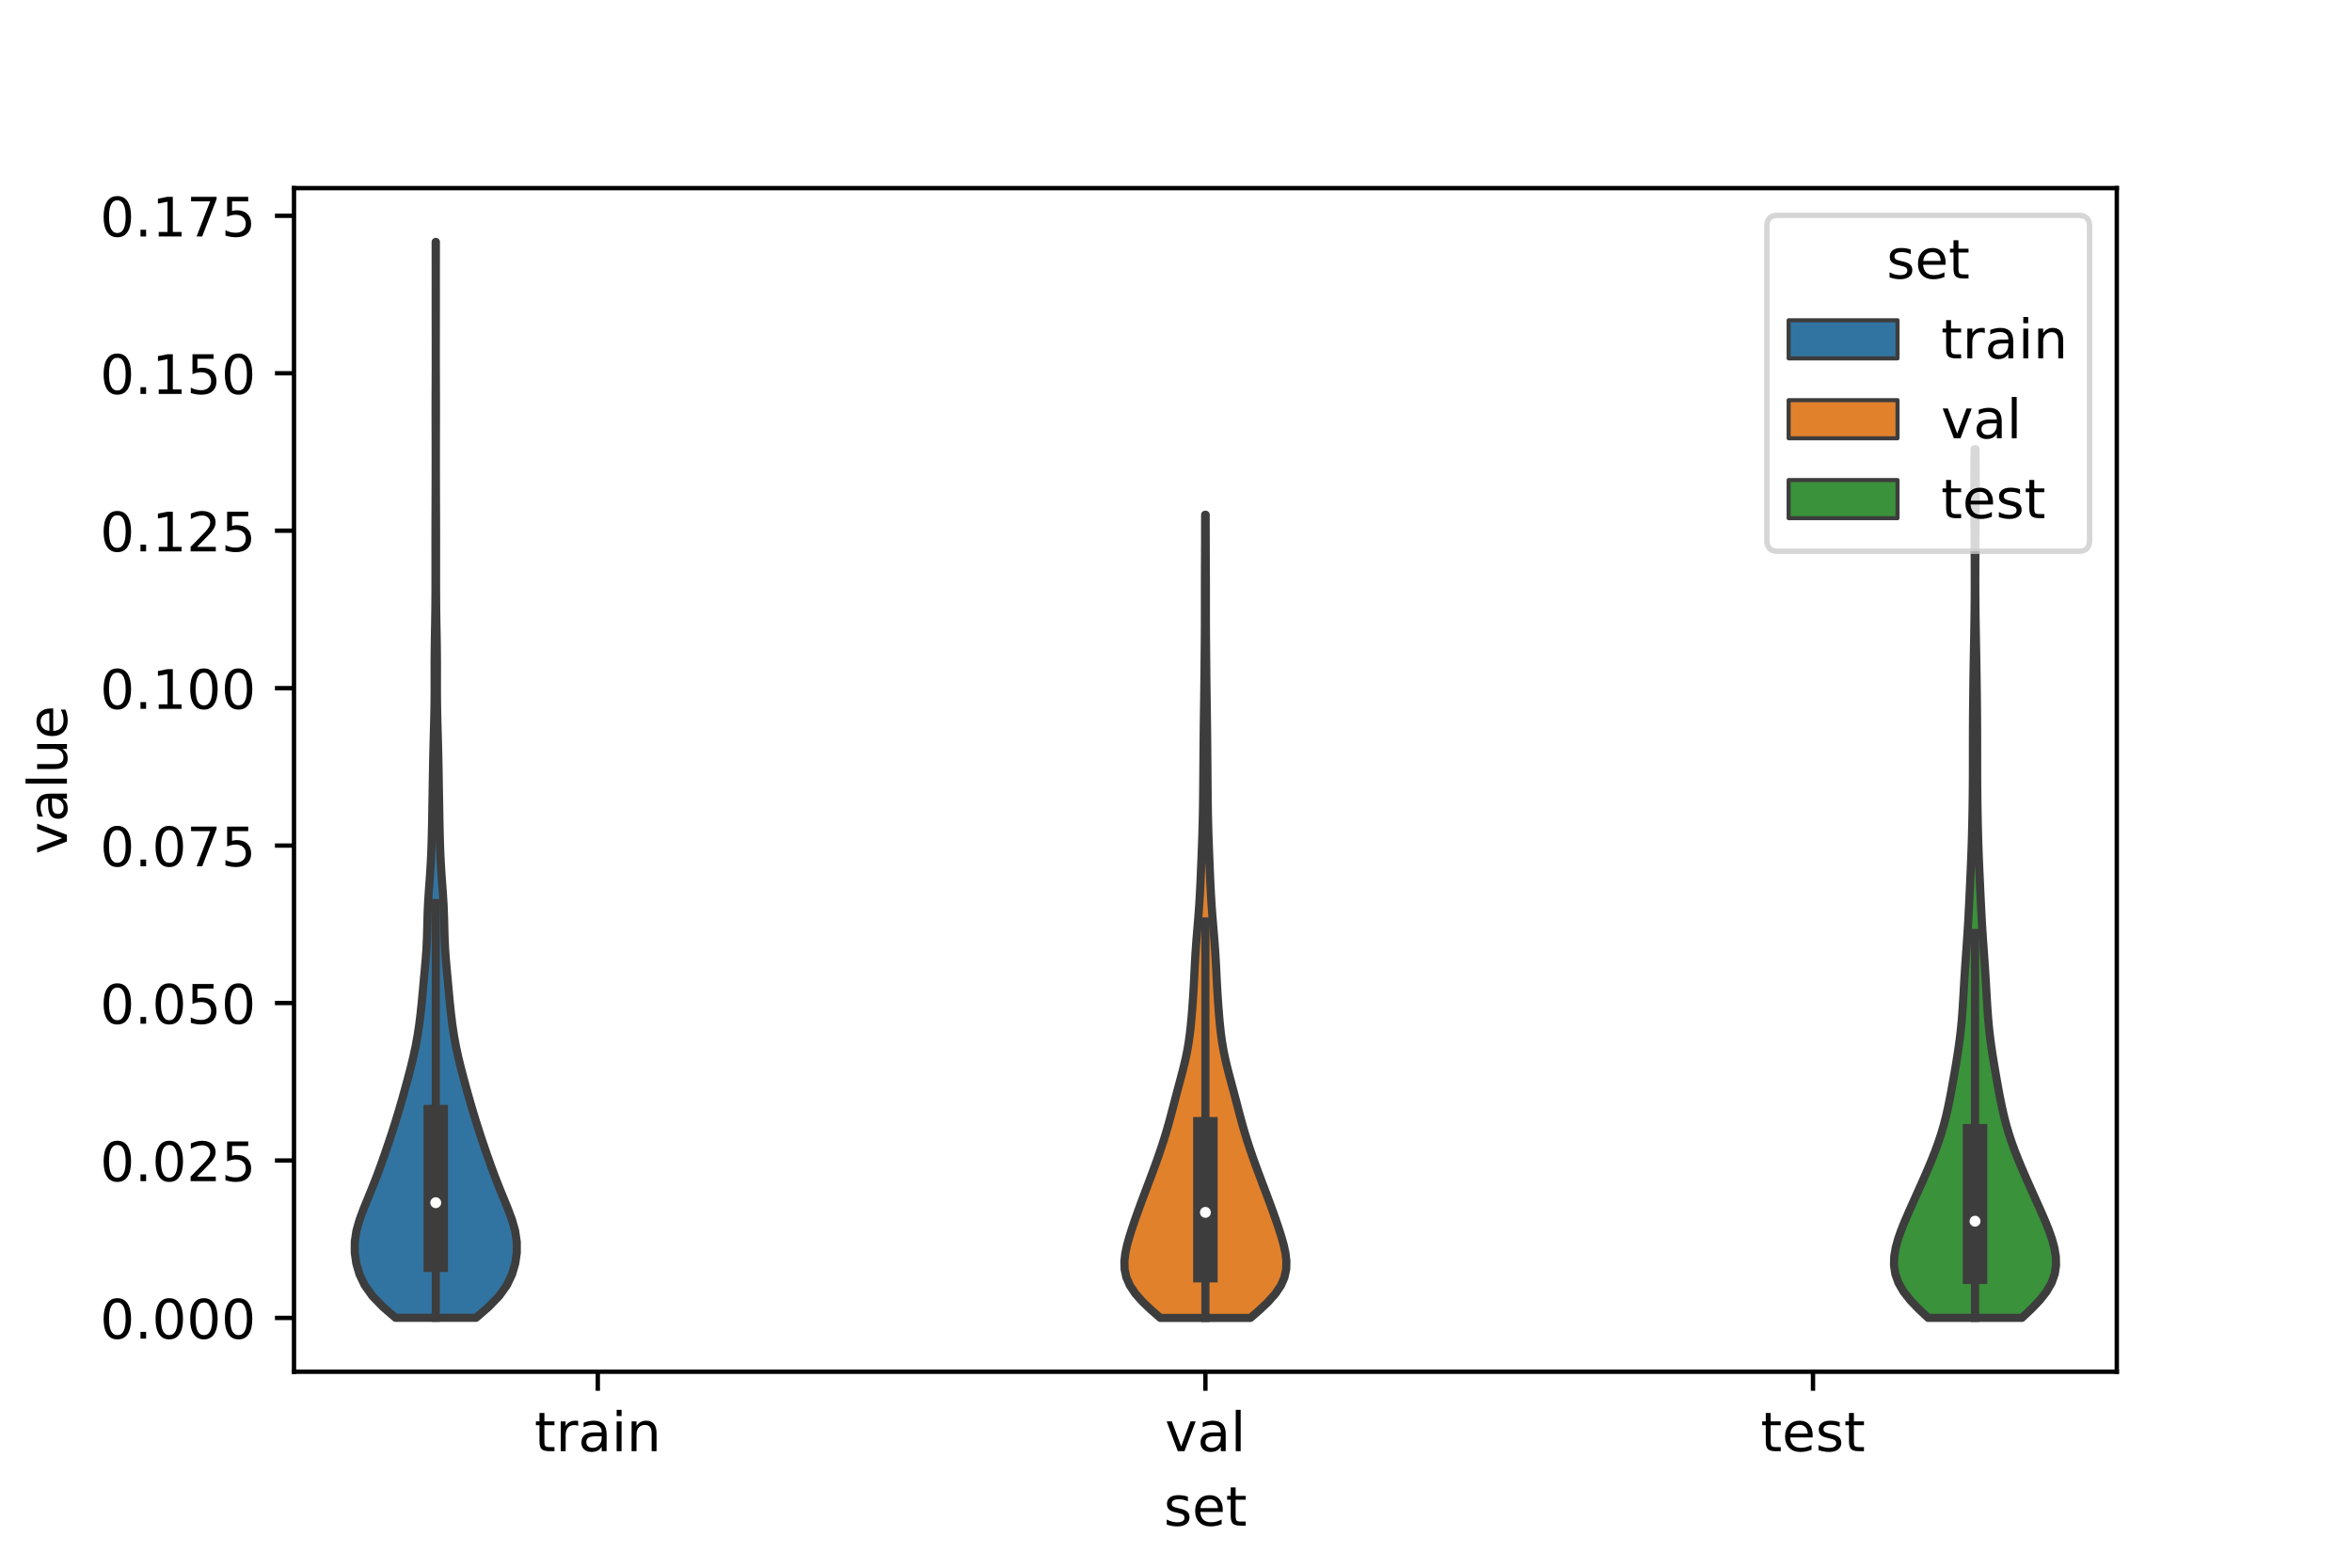 <?xml version="1.0" encoding="utf-8" standalone="no"?>
<!DOCTYPE svg PUBLIC "-//W3C//DTD SVG 1.1//EN"
  "http://www.w3.org/Graphics/SVG/1.1/DTD/svg11.dtd">
<!-- Created with matplotlib (https://matplotlib.org/) -->
<svg height="288pt" version="1.1" viewBox="0 0 432 288" width="432pt" xmlns="http://www.w3.org/2000/svg" xmlns:xlink="http://www.w3.org/1999/xlink">
 <defs>
  <style type="text/css">*{stroke-linecap:butt;stroke-linejoin:round;}</style>
 </defs>
 <g id="figure_1">
  <g id="patch_1">
   <path d="M 0 288 
L 432 288 
L 432 0 
L 0 0 
z
" style="fill:#ffffff;"/>
  </g>
  <g id="axes_1">
   <g id="patch_2">
    <path d="M 54 252 
L 388.8 252 
L 388.8 34.56 
L 54 34.56 
z
" style="fill:#ffffff;"/>
   </g>
   <g id="PolyCollection_1">
    <defs>
     <path d="M 87.427 -45.903 
L 72.653 -45.903 
L 70.347 -47.899 
L 68.408 -49.896 
L 66.983 -51.892 
L 66.032 -53.889 
L 65.447 -55.885 
L 65.16 -57.882 
L 65.164 -59.878 
L 65.465 -61.875 
L 66.027 -63.871 
L 66.765 -65.868 
L 67.581 -67.864 
L 68.398 -69.861 
L 69.179 -71.857 
L 69.917 -73.854 
L 70.624 -75.85 
L 71.308 -77.847 
L 71.971 -79.843 
L 72.609 -81.84 
L 73.218 -83.836 
L 73.8 -85.833 
L 74.361 -87.829 
L 74.905 -89.826 
L 75.429 -91.822 
L 75.915 -93.819 
L 76.344 -95.815 
L 76.706 -97.812 
L 77.005 -99.808 
L 77.252 -101.805 
L 77.461 -103.801 
L 77.648 -105.798 
L 77.83 -107.794 
L 78.015 -109.791 
L 78.192 -111.787 
L 78.332 -113.784 
L 78.423 -115.78 
L 78.476 -117.777 
L 78.527 -119.773 
L 78.609 -121.77 
L 78.73 -123.766 
L 78.874 -125.763 
L 79.016 -127.759 
L 79.134 -129.756 
L 79.225 -131.752 
L 79.29 -133.749 
L 79.339 -135.745 
L 79.378 -137.742 
L 79.412 -139.738 
L 79.446 -141.735 
L 79.48 -143.731 
L 79.514 -145.728 
L 79.55 -147.724 
L 79.591 -149.721 
L 79.64 -151.717 
L 79.695 -153.714 
L 79.75 -155.71 
L 79.794 -157.707 
L 79.822 -159.703 
L 79.83 -161.7 
L 79.828 -163.696 
L 79.825 -165.693 
L 79.833 -167.689 
L 79.856 -169.686 
L 79.891 -171.682 
L 79.928 -173.679 
L 79.958 -175.675 
L 79.976 -177.672 
L 79.985 -179.668 
L 79.988 -181.665 
L 79.988 -183.661 
L 79.987 -185.658 
L 79.985 -187.654 
L 79.985 -189.651 
L 79.989 -191.647 
L 79.995 -193.644 
L 80.003 -195.64 
L 80.009 -197.637 
L 80.014 -199.633 
L 80.018 -201.63 
L 80.02 -203.626 
L 80.019 -205.623 
L 80.016 -207.619 
L 80.011 -209.616 
L 80.007 -211.612 
L 80.007 -213.609 
L 80.012 -215.605 
L 80.02 -217.602 
L 80.027 -219.598 
L 80.032 -221.595 
L 80.033 -223.591 
L 80.031 -225.588 
L 80.028 -227.584 
L 80.024 -229.581 
L 80.022 -231.577 
L 80.022 -233.574 
L 80.024 -235.57 
L 80.024 -237.567 
L 80.024 -239.563 
L 80.022 -241.56 
L 80.022 -243.556 
L 80.058 -243.556 
L 80.058 -243.556 
L 80.058 -241.56 
L 80.056 -239.563 
L 80.056 -237.567 
L 80.056 -235.57 
L 80.058 -233.574 
L 80.058 -231.577 
L 80.056 -229.581 
L 80.052 -227.584 
L 80.049 -225.588 
L 80.047 -223.591 
L 80.048 -221.595 
L 80.053 -219.598 
L 80.06 -217.602 
L 80.068 -215.605 
L 80.073 -213.609 
L 80.073 -211.612 
L 80.069 -209.616 
L 80.064 -207.619 
L 80.061 -205.623 
L 80.06 -203.626 
L 80.062 -201.63 
L 80.066 -199.633 
L 80.071 -197.637 
L 80.077 -195.64 
L 80.085 -193.644 
L 80.091 -191.647 
L 80.095 -189.651 
L 80.095 -187.654 
L 80.093 -185.658 
L 80.092 -183.661 
L 80.092 -181.665 
L 80.095 -179.668 
L 80.104 -177.672 
L 80.122 -175.675 
L 80.152 -173.679 
L 80.189 -171.682 
L 80.224 -169.686 
L 80.247 -167.689 
L 80.255 -165.693 
L 80.252 -163.696 
L 80.25 -161.7 
L 80.258 -159.703 
L 80.286 -157.707 
L 80.33 -155.71 
L 80.385 -153.714 
L 80.44 -151.717 
L 80.489 -149.721 
L 80.53 -147.724 
L 80.566 -145.728 
L 80.6 -143.731 
L 80.634 -141.735 
L 80.668 -139.738 
L 80.702 -137.742 
L 80.741 -135.745 
L 80.79 -133.749 
L 80.855 -131.752 
L 80.946 -129.756 
L 81.064 -127.759 
L 81.206 -125.763 
L 81.35 -123.766 
L 81.471 -121.77 
L 81.553 -119.773 
L 81.604 -117.777 
L 81.657 -115.78 
L 81.748 -113.784 
L 81.888 -111.787 
L 82.065 -109.791 
L 82.25 -107.794 
L 82.432 -105.798 
L 82.619 -103.801 
L 82.828 -101.805 
L 83.075 -99.808 
L 83.374 -97.812 
L 83.736 -95.815 
L 84.165 -93.819 
L 84.651 -91.822 
L 85.175 -89.826 
L 85.719 -87.829 
L 86.28 -85.833 
L 86.862 -83.836 
L 87.471 -81.84 
L 88.109 -79.843 
L 88.772 -77.847 
L 89.456 -75.85 
L 90.163 -73.854 
L 90.901 -71.857 
L 91.682 -69.861 
L 92.499 -67.864 
L 93.315 -65.868 
L 94.053 -63.871 
L 94.615 -61.875 
L 94.916 -59.878 
L 94.92 -57.882 
L 94.633 -55.885 
L 94.048 -53.889 
L 93.097 -51.892 
L 91.672 -49.896 
L 89.733 -47.899 
L 87.427 -45.903 
z
" id="m749f0d02f5" style="stroke:#3d3d3d;stroke-width:1.5;"/>
    </defs>
    <g clip-path="url(#pc89c5f79c7)">
     <use style="fill:#3274a1;stroke:#3d3d3d;stroke-width:1.5;" x="0" xlink:href="#m749f0d02f5" y="288"/>
    </g>
   </g>
   <g id="PolyCollection_2">
    <defs>
     <path d="M 229.677 -45.884 
L 213.123 -45.884 
L 211.415 -47.374 
L 209.847 -48.864 
L 208.529 -50.355 
L 207.531 -51.845 
L 206.88 -53.336 
L 206.56 -54.826 
L 206.52 -56.316 
L 206.696 -57.807 
L 207.021 -59.297 
L 207.439 -60.788 
L 207.911 -62.278 
L 208.415 -63.768 
L 208.94 -65.259 
L 209.481 -66.749 
L 210.036 -68.24 
L 210.599 -69.73 
L 211.163 -71.22 
L 211.722 -72.711 
L 212.269 -74.201 
L 212.799 -75.692 
L 213.308 -77.182 
L 213.792 -78.672 
L 214.247 -80.163 
L 214.674 -81.653 
L 215.078 -83.144 
L 215.469 -84.634 
L 215.858 -86.124 
L 216.252 -87.615 
L 216.652 -89.105 
L 217.049 -90.596 
L 217.43 -92.086 
L 217.779 -93.576 
L 218.083 -95.067 
L 218.337 -96.557 
L 218.543 -98.048 
L 218.71 -99.538 
L 218.85 -101.028 
L 218.972 -102.519 
L 219.081 -104.009 
L 219.179 -105.5 
L 219.266 -106.99 
L 219.344 -108.48 
L 219.417 -109.971 
L 219.494 -111.461 
L 219.582 -112.952 
L 219.685 -114.442 
L 219.802 -115.932 
L 219.927 -117.423 
L 220.052 -118.913 
L 220.169 -120.404 
L 220.274 -121.894 
L 220.364 -123.384 
L 220.443 -124.875 
L 220.513 -126.365 
L 220.577 -127.856 
L 220.639 -129.346 
L 220.699 -130.836 
L 220.757 -132.327 
L 220.811 -133.817 
L 220.859 -135.308 
L 220.9 -136.798 
L 220.934 -138.288 
L 220.96 -139.779 
L 220.98 -141.269 
L 220.995 -142.76 
L 221.008 -144.25 
L 221.019 -145.74 
L 221.032 -147.231 
L 221.044 -148.721 
L 221.057 -150.212 
L 221.071 -151.702 
L 221.086 -153.192 
L 221.104 -154.683 
L 221.124 -156.173 
L 221.145 -157.664 
L 221.167 -159.154 
L 221.188 -160.644 
L 221.206 -162.135 
L 221.223 -163.625 
L 221.239 -165.116 
L 221.253 -166.606 
L 221.268 -168.096 
L 221.281 -169.587 
L 221.293 -171.077 
L 221.302 -172.568 
L 221.307 -174.058 
L 221.309 -175.548 
L 221.309 -177.039 
L 221.309 -178.529 
L 221.31 -180.02 
L 221.313 -181.51 
L 221.319 -183 
L 221.326 -184.491 
L 221.333 -185.981 
L 221.339 -187.472 
L 221.343 -188.962 
L 221.347 -190.452 
L 221.349 -191.943 
L 221.352 -193.433 
L 221.448 -193.433 
L 221.448 -193.433 
L 221.451 -191.943 
L 221.453 -190.452 
L 221.457 -188.962 
L 221.461 -187.472 
L 221.467 -185.981 
L 221.474 -184.491 
L 221.481 -183 
L 221.487 -181.51 
L 221.49 -180.02 
L 221.491 -178.529 
L 221.491 -177.039 
L 221.491 -175.548 
L 221.493 -174.058 
L 221.498 -172.568 
L 221.507 -171.077 
L 221.519 -169.587 
L 221.532 -168.096 
L 221.547 -166.606 
L 221.561 -165.116 
L 221.577 -163.625 
L 221.594 -162.135 
L 221.612 -160.644 
L 221.633 -159.154 
L 221.655 -157.664 
L 221.676 -156.173 
L 221.696 -154.683 
L 221.714 -153.192 
L 221.729 -151.702 
L 221.743 -150.212 
L 221.756 -148.721 
L 221.768 -147.231 
L 221.78 -145.74 
L 221.792 -144.25 
L 221.805 -142.76 
L 221.82 -141.269 
L 221.84 -139.779 
L 221.866 -138.288 
L 221.9 -136.798 
L 221.941 -135.308 
L 221.989 -133.817 
L 222.043 -132.327 
L 222.101 -130.836 
L 222.161 -129.346 
L 222.223 -127.856 
L 222.287 -126.365 
L 222.357 -124.875 
L 222.436 -123.384 
L 222.526 -121.894 
L 222.631 -120.404 
L 222.748 -118.913 
L 222.873 -117.423 
L 222.998 -115.932 
L 223.115 -114.442 
L 223.218 -112.952 
L 223.306 -111.461 
L 223.383 -109.971 
L 223.456 -108.48 
L 223.534 -106.99 
L 223.621 -105.5 
L 223.719 -104.009 
L 223.828 -102.519 
L 223.95 -101.028 
L 224.09 -99.538 
L 224.257 -98.048 
L 224.463 -96.557 
L 224.717 -95.067 
L 225.021 -93.576 
L 225.37 -92.086 
L 225.751 -90.596 
L 226.148 -89.105 
L 226.548 -87.615 
L 226.942 -86.124 
L 227.331 -84.634 
L 227.722 -83.144 
L 228.126 -81.653 
L 228.553 -80.163 
L 229.008 -78.672 
L 229.492 -77.182 
L 230.001 -75.692 
L 230.531 -74.201 
L 231.078 -72.711 
L 231.637 -71.22 
L 232.201 -69.73 
L 232.764 -68.24 
L 233.319 -66.749 
L 233.86 -65.259 
L 234.385 -63.768 
L 234.889 -62.278 
L 235.361 -60.788 
L 235.779 -59.297 
L 236.104 -57.807 
L 236.28 -56.316 
L 236.24 -54.826 
L 235.92 -53.336 
L 235.269 -51.845 
L 234.271 -50.355 
L 232.953 -48.864 
L 231.385 -47.374 
L 229.677 -45.884 
z
" id="m8ddea37abe" style="stroke:#3d3d3d;stroke-width:1.5;"/>
    </defs>
    <g clip-path="url(#pc89c5f79c7)">
     <use style="fill:#e1812c;stroke:#3d3d3d;stroke-width:1.5;" x="0" xlink:href="#m8ddea37abe" y="288"/>
    </g>
   </g>
   <g id="PolyCollection_3">
    <defs>
     <path d="M 371.363 -45.892 
L 354.157 -45.892 
L 352.434 -47.504 
L 350.886 -49.116 
L 349.619 -50.728 
L 348.692 -52.34 
L 348.121 -53.952 
L 347.88 -55.564 
L 347.923 -57.176 
L 348.193 -58.789 
L 348.636 -60.401 
L 349.203 -62.013 
L 349.851 -63.625 
L 350.547 -65.237 
L 351.266 -66.849 
L 351.991 -68.461 
L 352.714 -70.073 
L 353.427 -71.685 
L 354.124 -73.297 
L 354.797 -74.909 
L 355.434 -76.521 
L 356.022 -78.133 
L 356.555 -79.745 
L 357.027 -81.357 
L 357.442 -82.969 
L 357.808 -84.581 
L 358.138 -86.194 
L 358.443 -87.806 
L 358.733 -89.418 
L 359.014 -91.03 
L 359.286 -92.642 
L 359.546 -94.254 
L 359.785 -95.866 
L 359.999 -97.478 
L 360.182 -99.09 
L 360.333 -100.702 
L 360.457 -102.314 
L 360.561 -103.926 
L 360.655 -105.538 
L 360.746 -107.15 
L 360.843 -108.762 
L 360.947 -110.374 
L 361.058 -111.986 
L 361.173 -113.599 
L 361.286 -115.211 
L 361.393 -116.823 
L 361.492 -118.435 
L 361.581 -120.047 
L 361.663 -121.659 
L 361.741 -123.271 
L 361.817 -124.883 
L 361.891 -126.495 
L 361.964 -128.107 
L 362.033 -129.719 
L 362.096 -131.331 
L 362.152 -132.943 
L 362.2 -134.555 
L 362.24 -136.167 
L 362.275 -137.779 
L 362.304 -139.391 
L 362.328 -141.003 
L 362.347 -142.616 
L 362.361 -144.228 
L 362.368 -145.84 
L 362.372 -147.452 
L 362.372 -149.064 
L 362.372 -150.676 
L 362.374 -152.288 
L 362.379 -153.9 
L 362.387 -155.512 
L 362.399 -157.124 
L 362.415 -158.736 
L 362.433 -160.348 
L 362.453 -161.96 
L 362.475 -163.572 
L 362.5 -165.184 
L 362.527 -166.796 
L 362.556 -168.408 
L 362.586 -170.021 
L 362.616 -171.633 
L 362.643 -173.245 
L 362.667 -174.857 
L 362.685 -176.469 
L 362.698 -178.081 
L 362.706 -179.693 
L 362.708 -181.305 
L 362.707 -182.917 
L 362.703 -184.529 
L 362.697 -186.141 
L 362.688 -187.753 
L 362.678 -189.365 
L 362.666 -190.977 
L 362.654 -192.589 
L 362.643 -194.201 
L 362.634 -195.813 
L 362.63 -197.426 
L 362.631 -199.038 
L 362.638 -200.65 
L 362.649 -202.262 
L 362.663 -203.874 
L 362.678 -205.486 
L 362.842 -205.486 
L 362.842 -205.486 
L 362.857 -203.874 
L 362.871 -202.262 
L 362.882 -200.65 
L 362.889 -199.038 
L 362.89 -197.426 
L 362.886 -195.813 
L 362.877 -194.201 
L 362.866 -192.589 
L 362.854 -190.977 
L 362.842 -189.365 
L 362.832 -187.753 
L 362.823 -186.141 
L 362.817 -184.529 
L 362.813 -182.917 
L 362.812 -181.305 
L 362.814 -179.693 
L 362.822 -178.081 
L 362.835 -176.469 
L 362.853 -174.857 
L 362.877 -173.245 
L 362.904 -171.633 
L 362.934 -170.021 
L 362.964 -168.408 
L 362.993 -166.796 
L 363.02 -165.184 
L 363.045 -163.572 
L 363.067 -161.96 
L 363.087 -160.348 
L 363.105 -158.736 
L 363.121 -157.124 
L 363.133 -155.512 
L 363.141 -153.9 
L 363.146 -152.288 
L 363.148 -150.676 
L 363.148 -149.064 
L 363.148 -147.452 
L 363.152 -145.84 
L 363.159 -144.228 
L 363.173 -142.616 
L 363.192 -141.003 
L 363.216 -139.391 
L 363.245 -137.779 
L 363.28 -136.167 
L 363.32 -134.555 
L 363.368 -132.943 
L 363.424 -131.331 
L 363.487 -129.719 
L 363.556 -128.107 
L 363.629 -126.495 
L 363.703 -124.883 
L 363.779 -123.271 
L 363.857 -121.659 
L 363.939 -120.047 
L 364.028 -118.435 
L 364.127 -116.823 
L 364.234 -115.211 
L 364.347 -113.599 
L 364.462 -111.986 
L 364.573 -110.374 
L 364.677 -108.762 
L 364.774 -107.15 
L 364.865 -105.538 
L 364.959 -103.926 
L 365.063 -102.314 
L 365.187 -100.702 
L 365.338 -99.09 
L 365.521 -97.478 
L 365.735 -95.866 
L 365.974 -94.254 
L 366.234 -92.642 
L 366.506 -91.03 
L 366.787 -89.418 
L 367.077 -87.806 
L 367.382 -86.194 
L 367.712 -84.581 
L 368.078 -82.969 
L 368.493 -81.357 
L 368.965 -79.745 
L 369.498 -78.133 
L 370.086 -76.521 
L 370.723 -74.909 
L 371.396 -73.297 
L 372.093 -71.685 
L 372.806 -70.073 
L 373.529 -68.461 
L 374.254 -66.849 
L 374.973 -65.237 
L 375.669 -63.625 
L 376.317 -62.013 
L 376.884 -60.401 
L 377.327 -58.789 
L 377.597 -57.176 
L 377.64 -55.564 
L 377.399 -53.952 
L 376.828 -52.34 
L 375.901 -50.728 
L 374.634 -49.116 
L 373.086 -47.504 
L 371.363 -45.892 
z
" id="m1d2a17a7bd" style="stroke:#3d3d3d;stroke-width:1.5;"/>
    </defs>
    <g clip-path="url(#pc89c5f79c7)">
     <use style="fill:#3a923a;stroke:#3d3d3d;stroke-width:1.5;" x="0" xlink:href="#m1d2a17a7bd" y="288"/>
    </g>
   </g>
   <g id="patch_3">
    <path clip-path="url(#pc89c5f79c7)" d="M 109.8 242.117 
L 109.8 242.117 
L 109.8 242.117 
L 109.8 242.117 
z
" style="fill:#3274a1;stroke:#3d3d3d;stroke-linejoin:miter;stroke-width:0.75;"/>
   </g>
   <g id="patch_4">
    <path clip-path="url(#pc89c5f79c7)" d="M 109.8 242.117 
L 109.8 242.117 
L 109.8 242.117 
L 109.8 242.117 
z
" style="fill:#e1812c;stroke:#3d3d3d;stroke-linejoin:miter;stroke-width:0.75;"/>
   </g>
   <g id="patch_5">
    <path clip-path="url(#pc89c5f79c7)" d="M 109.8 242.117 
L 109.8 242.117 
L 109.8 242.117 
L 109.8 242.117 
z
" style="fill:#3a923a;stroke:#3d3d3d;stroke-linejoin:miter;stroke-width:0.75;"/>
   </g>
   <g id="matplotlib.axis_1">
    <g id="xtick_1">
     <g id="line2d_1">
      <defs>
       <path d="M 0 0 
L 0 3.5 
" id="m1140424a4a" style="stroke:#000000;stroke-width:0.8;"/>
      </defs>
      <g>
       <use style="stroke:#000000;stroke-width:0.8;" x="109.8" xlink:href="#m1140424a4a" y="252"/>
      </g>
     </g>
     <g id="text_1">
      <!-- train -->
      <g transform="translate(98.162 266.598)scale(0.1 -0.1)">
       <defs>
        <path d="M 18.312 70.219 
L 18.312 54.688 
L 36.812 54.688 
L 36.812 47.703 
L 18.312 47.703 
L 18.312 18.016 
Q 18.312 11.328 20.141 9.422 
Q 21.969 7.516 27.594 7.516 
L 36.812 7.516 
L 36.812 0 
L 27.594 0 
Q 17.188 0 13.234 3.875 
Q 9.281 7.766 9.281 18.016 
L 9.281 47.703 
L 2.688 47.703 
L 2.688 54.688 
L 9.281 54.688 
L 9.281 70.219 
z
" id="DejaVuSans-116"/>
        <path d="M 41.109 46.297 
Q 39.594 47.172 37.812 47.578 
Q 36.031 48 33.891 48 
Q 26.266 48 22.188 43.047 
Q 18.109 38.094 18.109 28.812 
L 18.109 0 
L 9.078 0 
L 9.078 54.688 
L 18.109 54.688 
L 18.109 46.188 
Q 20.953 51.172 25.484 53.578 
Q 30.031 56 36.531 56 
Q 37.453 56 38.578 55.875 
Q 39.703 55.766 41.062 55.516 
z
" id="DejaVuSans-114"/>
        <path d="M 34.281 27.484 
Q 23.391 27.484 19.188 25 
Q 14.984 22.516 14.984 16.5 
Q 14.984 11.719 18.141 8.906 
Q 21.297 6.109 26.703 6.109 
Q 34.188 6.109 38.703 11.406 
Q 43.219 16.703 43.219 25.484 
L 43.219 27.484 
z
M 52.203 31.203 
L 52.203 0 
L 43.219 0 
L 43.219 8.297 
Q 40.141 3.328 35.547 0.953 
Q 30.953 -1.422 24.312 -1.422 
Q 15.922 -1.422 10.953 3.297 
Q 6 8.016 6 15.922 
Q 6 25.141 12.172 29.828 
Q 18.359 34.516 30.609 34.516 
L 43.219 34.516 
L 43.219 35.406 
Q 43.219 41.609 39.141 45 
Q 35.062 48.391 27.688 48.391 
Q 23 48.391 18.547 47.266 
Q 14.109 46.141 10.016 43.891 
L 10.016 52.203 
Q 14.938 54.109 19.578 55.047 
Q 24.219 56 28.609 56 
Q 40.484 56 46.344 49.844 
Q 52.203 43.703 52.203 31.203 
z
" id="DejaVuSans-97"/>
        <path d="M 9.422 54.688 
L 18.406 54.688 
L 18.406 0 
L 9.422 0 
z
M 9.422 75.984 
L 18.406 75.984 
L 18.406 64.594 
L 9.422 64.594 
z
" id="DejaVuSans-105"/>
        <path d="M 54.891 33.016 
L 54.891 0 
L 45.906 0 
L 45.906 32.719 
Q 45.906 40.484 42.875 44.328 
Q 39.844 48.188 33.797 48.188 
Q 26.516 48.188 22.312 43.547 
Q 18.109 38.922 18.109 30.906 
L 18.109 0 
L 9.078 0 
L 9.078 54.688 
L 18.109 54.688 
L 18.109 46.188 
Q 21.344 51.125 25.703 53.562 
Q 30.078 56 35.797 56 
Q 45.219 56 50.047 50.172 
Q 54.891 44.344 54.891 33.016 
z
" id="DejaVuSans-110"/>
       </defs>
       <use xlink:href="#DejaVuSans-116"/>
       <use x="39.209" xlink:href="#DejaVuSans-114"/>
       <use x="80.322" xlink:href="#DejaVuSans-97"/>
       <use x="141.602" xlink:href="#DejaVuSans-105"/>
       <use x="169.385" xlink:href="#DejaVuSans-110"/>
      </g>
     </g>
    </g>
    <g id="xtick_2">
     <g id="line2d_2">
      <g>
       <use style="stroke:#000000;stroke-width:0.8;" x="221.4" xlink:href="#m1140424a4a" y="252"/>
      </g>
     </g>
     <g id="text_2">
      <!-- val -->
      <g transform="translate(213.988 266.598)scale(0.1 -0.1)">
       <defs>
        <path d="M 2.984 54.688 
L 12.5 54.688 
L 29.594 8.797 
L 46.688 54.688 
L 56.203 54.688 
L 35.688 0 
L 23.484 0 
z
" id="DejaVuSans-118"/>
        <path d="M 9.422 75.984 
L 18.406 75.984 
L 18.406 0 
L 9.422 0 
z
" id="DejaVuSans-108"/>
       </defs>
       <use xlink:href="#DejaVuSans-118"/>
       <use x="59.18" xlink:href="#DejaVuSans-97"/>
       <use x="120.459" xlink:href="#DejaVuSans-108"/>
      </g>
     </g>
    </g>
    <g id="xtick_3">
     <g id="line2d_3">
      <g>
       <use style="stroke:#000000;stroke-width:0.8;" x="333" xlink:href="#m1140424a4a" y="252"/>
      </g>
     </g>
     <g id="text_3">
      <!-- test -->
      <g transform="translate(323.398 266.598)scale(0.1 -0.1)">
       <defs>
        <path d="M 56.203 29.594 
L 56.203 25.203 
L 14.891 25.203 
Q 15.484 15.922 20.484 11.062 
Q 25.484 6.203 34.422 6.203 
Q 39.594 6.203 44.453 7.469 
Q 49.312 8.734 54.109 11.281 
L 54.109 2.781 
Q 49.266 0.734 44.188 -0.344 
Q 39.109 -1.422 33.891 -1.422 
Q 20.797 -1.422 13.156 6.188 
Q 5.516 13.812 5.516 26.812 
Q 5.516 40.234 12.766 48.109 
Q 20.016 56 32.328 56 
Q 43.359 56 49.781 48.891 
Q 56.203 41.797 56.203 29.594 
z
M 47.219 32.234 
Q 47.125 39.594 43.094 43.984 
Q 39.062 48.391 32.422 48.391 
Q 24.906 48.391 20.391 44.141 
Q 15.875 39.891 15.188 32.172 
z
" id="DejaVuSans-101"/>
        <path d="M 44.281 53.078 
L 44.281 44.578 
Q 40.484 46.531 36.375 47.5 
Q 32.281 48.484 27.875 48.484 
Q 21.188 48.484 17.844 46.438 
Q 14.5 44.391 14.5 40.281 
Q 14.5 37.156 16.891 35.375 
Q 19.281 33.594 26.516 31.984 
L 29.594 31.297 
Q 39.156 29.25 43.188 25.516 
Q 47.219 21.781 47.219 15.094 
Q 47.219 7.469 41.188 3.016 
Q 35.156 -1.422 24.609 -1.422 
Q 20.219 -1.422 15.453 -0.562 
Q 10.688 0.297 5.422 2 
L 5.422 11.281 
Q 10.406 8.688 15.234 7.391 
Q 20.062 6.109 24.812 6.109 
Q 31.156 6.109 34.562 8.281 
Q 37.984 10.453 37.984 14.406 
Q 37.984 18.062 35.516 20.016 
Q 33.062 21.969 24.703 23.781 
L 21.578 24.516 
Q 13.234 26.266 9.516 29.906 
Q 5.812 33.547 5.812 39.891 
Q 5.812 47.609 11.281 51.797 
Q 16.75 56 26.812 56 
Q 31.781 56 36.172 55.266 
Q 40.578 54.547 44.281 53.078 
z
" id="DejaVuSans-115"/>
       </defs>
       <use xlink:href="#DejaVuSans-116"/>
       <use x="39.209" xlink:href="#DejaVuSans-101"/>
       <use x="100.732" xlink:href="#DejaVuSans-115"/>
       <use x="152.832" xlink:href="#DejaVuSans-116"/>
      </g>
     </g>
    </g>
    <g id="text_4">
     <!-- set -->
     <g transform="translate(213.759 280.277)scale(0.1 -0.1)">
      <use xlink:href="#DejaVuSans-115"/>
      <use x="52.1" xlink:href="#DejaVuSans-101"/>
      <use x="113.623" xlink:href="#DejaVuSans-116"/>
     </g>
    </g>
   </g>
   <g id="matplotlib.axis_2">
    <g id="ytick_1">
     <g id="line2d_4">
      <defs>
       <path d="M 0 0 
L -3.5 0 
" id="m00224ff538" style="stroke:#000000;stroke-width:0.8;"/>
      </defs>
      <g>
       <use style="stroke:#000000;stroke-width:0.8;" x="54" xlink:href="#m00224ff538" y="242.117"/>
      </g>
     </g>
     <g id="text_5">
      <!-- 0.000 -->
      <g transform="translate(18.372 245.916)scale(0.1 -0.1)">
       <defs>
        <path d="M 31.781 66.406 
Q 24.172 66.406 20.328 58.906 
Q 16.5 51.422 16.5 36.375 
Q 16.5 21.391 20.328 13.891 
Q 24.172 6.391 31.781 6.391 
Q 39.453 6.391 43.281 13.891 
Q 47.125 21.391 47.125 36.375 
Q 47.125 51.422 43.281 58.906 
Q 39.453 66.406 31.781 66.406 
z
M 31.781 74.219 
Q 44.047 74.219 50.516 64.516 
Q 56.984 54.828 56.984 36.375 
Q 56.984 17.969 50.516 8.266 
Q 44.047 -1.422 31.781 -1.422 
Q 19.531 -1.422 13.062 8.266 
Q 6.594 17.969 6.594 36.375 
Q 6.594 54.828 13.062 64.516 
Q 19.531 74.219 31.781 74.219 
z
" id="DejaVuSans-48"/>
        <path d="M 10.688 12.406 
L 21 12.406 
L 21 0 
L 10.688 0 
z
" id="DejaVuSans-46"/>
       </defs>
       <use xlink:href="#DejaVuSans-48"/>
       <use x="63.623" xlink:href="#DejaVuSans-46"/>
       <use x="95.41" xlink:href="#DejaVuSans-48"/>
       <use x="159.033" xlink:href="#DejaVuSans-48"/>
       <use x="222.656" xlink:href="#DejaVuSans-48"/>
      </g>
     </g>
    </g>
    <g id="ytick_2">
     <g id="line2d_5">
      <g>
       <use style="stroke:#000000;stroke-width:0.8;" x="54" xlink:href="#m00224ff538" y="213.193"/>
      </g>
     </g>
     <g id="text_6">
      <!-- 0.025 -->
      <g transform="translate(18.372 216.992)scale(0.1 -0.1)">
       <defs>
        <path d="M 19.188 8.297 
L 53.609 8.297 
L 53.609 0 
L 7.328 0 
L 7.328 8.297 
Q 12.938 14.109 22.625 23.891 
Q 32.328 33.688 34.812 36.531 
Q 39.547 41.844 41.422 45.531 
Q 43.312 49.219 43.312 52.781 
Q 43.312 58.594 39.234 62.25 
Q 35.156 65.922 28.609 65.922 
Q 23.969 65.922 18.812 64.312 
Q 13.672 62.703 7.812 59.422 
L 7.812 69.391 
Q 13.766 71.781 18.938 73 
Q 24.125 74.219 28.422 74.219 
Q 39.75 74.219 46.484 68.547 
Q 53.219 62.891 53.219 53.422 
Q 53.219 48.922 51.531 44.891 
Q 49.859 40.875 45.406 35.406 
Q 44.188 33.984 37.641 27.219 
Q 31.109 20.453 19.188 8.297 
z
" id="DejaVuSans-50"/>
        <path d="M 10.797 72.906 
L 49.516 72.906 
L 49.516 64.594 
L 19.828 64.594 
L 19.828 46.734 
Q 21.969 47.469 24.109 47.828 
Q 26.266 48.188 28.422 48.188 
Q 40.625 48.188 47.75 41.5 
Q 54.891 34.812 54.891 23.391 
Q 54.891 11.625 47.562 5.094 
Q 40.234 -1.422 26.906 -1.422 
Q 22.312 -1.422 17.547 -0.641 
Q 12.797 0.141 7.719 1.703 
L 7.719 11.625 
Q 12.109 9.234 16.797 8.062 
Q 21.484 6.891 26.703 6.891 
Q 35.156 6.891 40.078 11.328 
Q 45.016 15.766 45.016 23.391 
Q 45.016 31 40.078 35.438 
Q 35.156 39.891 26.703 39.891 
Q 22.75 39.891 18.812 39.016 
Q 14.891 38.141 10.797 36.281 
z
" id="DejaVuSans-53"/>
       </defs>
       <use xlink:href="#DejaVuSans-48"/>
       <use x="63.623" xlink:href="#DejaVuSans-46"/>
       <use x="95.41" xlink:href="#DejaVuSans-48"/>
       <use x="159.033" xlink:href="#DejaVuSans-50"/>
       <use x="222.656" xlink:href="#DejaVuSans-53"/>
      </g>
     </g>
    </g>
    <g id="ytick_3">
     <g id="line2d_6">
      <g>
       <use style="stroke:#000000;stroke-width:0.8;" x="54" xlink:href="#m00224ff538" y="184.269"/>
      </g>
     </g>
     <g id="text_7">
      <!-- 0.050 -->
      <g transform="translate(18.372 188.068)scale(0.1 -0.1)">
       <use xlink:href="#DejaVuSans-48"/>
       <use x="63.623" xlink:href="#DejaVuSans-46"/>
       <use x="95.41" xlink:href="#DejaVuSans-48"/>
       <use x="159.033" xlink:href="#DejaVuSans-53"/>
       <use x="222.656" xlink:href="#DejaVuSans-48"/>
      </g>
     </g>
    </g>
    <g id="ytick_4">
     <g id="line2d_7">
      <g>
       <use style="stroke:#000000;stroke-width:0.8;" x="54" xlink:href="#m00224ff538" y="155.344"/>
      </g>
     </g>
     <g id="text_8">
      <!-- 0.075 -->
      <g transform="translate(18.372 159.144)scale(0.1 -0.1)">
       <defs>
        <path d="M 8.203 72.906 
L 55.078 72.906 
L 55.078 68.703 
L 28.609 0 
L 18.312 0 
L 43.219 64.594 
L 8.203 64.594 
z
" id="DejaVuSans-55"/>
       </defs>
       <use xlink:href="#DejaVuSans-48"/>
       <use x="63.623" xlink:href="#DejaVuSans-46"/>
       <use x="95.41" xlink:href="#DejaVuSans-48"/>
       <use x="159.033" xlink:href="#DejaVuSans-55"/>
       <use x="222.656" xlink:href="#DejaVuSans-53"/>
      </g>
     </g>
    </g>
    <g id="ytick_5">
     <g id="line2d_8">
      <g>
       <use style="stroke:#000000;stroke-width:0.8;" x="54" xlink:href="#m00224ff538" y="126.42"/>
      </g>
     </g>
     <g id="text_9">
      <!-- 0.100 -->
      <g transform="translate(18.372 130.22)scale(0.1 -0.1)">
       <defs>
        <path d="M 12.406 8.297 
L 28.516 8.297 
L 28.516 63.922 
L 10.984 60.406 
L 10.984 69.391 
L 28.422 72.906 
L 38.281 72.906 
L 38.281 8.297 
L 54.391 8.297 
L 54.391 0 
L 12.406 0 
z
" id="DejaVuSans-49"/>
       </defs>
       <use xlink:href="#DejaVuSans-48"/>
       <use x="63.623" xlink:href="#DejaVuSans-46"/>
       <use x="95.41" xlink:href="#DejaVuSans-49"/>
       <use x="159.033" xlink:href="#DejaVuSans-48"/>
       <use x="222.656" xlink:href="#DejaVuSans-48"/>
      </g>
     </g>
    </g>
    <g id="ytick_6">
     <g id="line2d_9">
      <g>
       <use style="stroke:#000000;stroke-width:0.8;" x="54" xlink:href="#m00224ff538" y="97.496"/>
      </g>
     </g>
     <g id="text_10">
      <!-- 0.125 -->
      <g transform="translate(18.372 101.295)scale(0.1 -0.1)">
       <use xlink:href="#DejaVuSans-48"/>
       <use x="63.623" xlink:href="#DejaVuSans-46"/>
       <use x="95.41" xlink:href="#DejaVuSans-49"/>
       <use x="159.033" xlink:href="#DejaVuSans-50"/>
       <use x="222.656" xlink:href="#DejaVuSans-53"/>
      </g>
     </g>
    </g>
    <g id="ytick_7">
     <g id="line2d_10">
      <g>
       <use style="stroke:#000000;stroke-width:0.8;" x="54" xlink:href="#m00224ff538" y="68.572"/>
      </g>
     </g>
     <g id="text_11">
      <!-- 0.150 -->
      <g transform="translate(18.372 72.371)scale(0.1 -0.1)">
       <use xlink:href="#DejaVuSans-48"/>
       <use x="63.623" xlink:href="#DejaVuSans-46"/>
       <use x="95.41" xlink:href="#DejaVuSans-49"/>
       <use x="159.033" xlink:href="#DejaVuSans-53"/>
       <use x="222.656" xlink:href="#DejaVuSans-48"/>
      </g>
     </g>
    </g>
    <g id="ytick_8">
     <g id="line2d_11">
      <g>
       <use style="stroke:#000000;stroke-width:0.8;" x="54" xlink:href="#m00224ff538" y="39.648"/>
      </g>
     </g>
     <g id="text_12">
      <!-- 0.175 -->
      <g transform="translate(18.372 43.447)scale(0.1 -0.1)">
       <use xlink:href="#DejaVuSans-48"/>
       <use x="63.623" xlink:href="#DejaVuSans-46"/>
       <use x="95.41" xlink:href="#DejaVuSans-49"/>
       <use x="159.033" xlink:href="#DejaVuSans-55"/>
       <use x="222.656" xlink:href="#DejaVuSans-53"/>
      </g>
     </g>
    </g>
    <g id="text_13">
     <!-- value -->
     <g transform="translate(12.292 156.938)rotate(-90)scale(0.1 -0.1)">
      <defs>
       <path d="M 8.5 21.578 
L 8.5 54.688 
L 17.484 54.688 
L 17.484 21.922 
Q 17.484 14.156 20.5 10.266 
Q 23.531 6.391 29.594 6.391 
Q 36.859 6.391 41.078 11.031 
Q 45.312 15.672 45.312 23.688 
L 45.312 54.688 
L 54.297 54.688 
L 54.297 0 
L 45.312 0 
L 45.312 8.406 
Q 42.047 3.422 37.719 1 
Q 33.406 -1.422 27.688 -1.422 
Q 18.266 -1.422 13.375 4.438 
Q 8.5 10.297 8.5 21.578 
z
M 31.109 56 
z
" id="DejaVuSans-117"/>
      </defs>
      <use xlink:href="#DejaVuSans-118"/>
      <use x="59.18" xlink:href="#DejaVuSans-97"/>
      <use x="120.459" xlink:href="#DejaVuSans-108"/>
      <use x="148.242" xlink:href="#DejaVuSans-117"/>
      <use x="211.621" xlink:href="#DejaVuSans-101"/>
     </g>
    </g>
   </g>
   <g id="line2d_12">
    <path clip-path="url(#pc89c5f79c7)" d="M 80.04 242.097 
L 80.04 165.917 
" style="fill:none;stroke:#3d3d3d;stroke-linecap:square;stroke-width:1.5;"/>
   </g>
   <g id="line2d_13">
    <path clip-path="url(#pc89c5f79c7)" d="M 80.04 231.438 
L 80.04 205.222 
" style="fill:none;stroke:#3d3d3d;stroke-linecap:square;stroke-width:4.5;"/>
   </g>
   <g id="line2d_14">
    <path clip-path="url(#pc89c5f79c7)" d="M 221.4 242.116 
L 221.4 169.273 
" style="fill:none;stroke:#3d3d3d;stroke-linecap:square;stroke-width:1.5;"/>
   </g>
   <g id="line2d_15">
    <path clip-path="url(#pc89c5f79c7)" d="M 221.4 233.348 
L 221.4 207.453 
" style="fill:none;stroke:#3d3d3d;stroke-linecap:square;stroke-width:4.5;"/>
   </g>
   <g id="line2d_16">
    <path clip-path="url(#pc89c5f79c7)" d="M 362.76 242.108 
L 362.76 171.398 
" style="fill:none;stroke:#3d3d3d;stroke-linecap:square;stroke-width:1.5;"/>
   </g>
   <g id="line2d_17">
    <path clip-path="url(#pc89c5f79c7)" d="M 362.76 233.629 
L 362.76 208.734 
" style="fill:none;stroke:#3d3d3d;stroke-linecap:square;stroke-width:4.5;"/>
   </g>
   <g id="patch_6">
    <path d="M 54 252 
L 54 34.56 
" style="fill:none;stroke:#000000;stroke-linecap:square;stroke-linejoin:miter;stroke-width:0.8;"/>
   </g>
   <g id="patch_7">
    <path d="M 388.8 252 
L 388.8 34.56 
" style="fill:none;stroke:#000000;stroke-linecap:square;stroke-linejoin:miter;stroke-width:0.8;"/>
   </g>
   <g id="patch_8">
    <path d="M 54 252 
L 388.8 252 
" style="fill:none;stroke:#000000;stroke-linecap:square;stroke-linejoin:miter;stroke-width:0.8;"/>
   </g>
   <g id="patch_9">
    <path d="M 54 34.56 
L 388.8 34.56 
" style="fill:none;stroke:#000000;stroke-linecap:square;stroke-linejoin:miter;stroke-width:0.8;"/>
   </g>
   <g id="PathCollection_1">
    <defs>
     <path d="M 0 1.5 
C 0.398 1.5 0.779 1.342 1.061 1.061 
C 1.342 0.779 1.5 0.398 1.5 0 
C 1.5 -0.398 1.342 -0.779 1.061 -1.061 
C 0.779 -1.342 0.398 -1.5 0 -1.5 
C -0.398 -1.5 -0.779 -1.342 -1.061 -1.061 
C -1.342 -0.779 -1.5 -0.398 -1.5 0 
C -1.5 0.398 -1.342 0.779 -1.061 1.061 
C -0.779 1.342 -0.398 1.5 0 1.5 
z
" id="mcfdedeb848" style="stroke:#3d3d3d;"/>
    </defs>
    <g clip-path="url(#pc89c5f79c7)">
     <use style="fill:#ffffff;stroke:#3d3d3d;" x="80.04" xlink:href="#mcfdedeb848" y="220.947"/>
    </g>
   </g>
   <g id="PathCollection_2">
    <g clip-path="url(#pc89c5f79c7)">
     <use style="fill:#ffffff;stroke:#3d3d3d;" x="221.4" xlink:href="#mcfdedeb848" y="222.726"/>
    </g>
   </g>
   <g id="PathCollection_3">
    <g clip-path="url(#pc89c5f79c7)">
     <use style="fill:#ffffff;stroke:#3d3d3d;" x="362.76" xlink:href="#mcfdedeb848" y="224.346"/>
    </g>
   </g>
   <g id="legend_1">
    <g id="patch_10">
     <path d="M 326.525 101.272 
L 381.8 101.272 
Q 383.8 101.272 383.8 99.272 
L 383.8 41.56 
Q 383.8 39.56 381.8 39.56 
L 326.525 39.56 
Q 324.525 39.56 324.525 41.56 
L 324.525 99.272 
Q 324.525 101.272 326.525 101.272 
z
" style="fill:#ffffff;opacity:0.8;stroke:#cccccc;stroke-linejoin:miter;"/>
    </g>
    <g id="text_14">
     <!-- set -->
     <g transform="translate(346.521 51.158)scale(0.1 -0.1)">
      <use xlink:href="#DejaVuSans-115"/>
      <use x="52.1" xlink:href="#DejaVuSans-101"/>
      <use x="113.623" xlink:href="#DejaVuSans-116"/>
     </g>
    </g>
    <g id="patch_11">
     <path d="M 328.525 65.837 
L 348.525 65.837 
L 348.525 58.837 
L 328.525 58.837 
z
" style="fill:#3274a1;stroke:#3d3d3d;stroke-linejoin:miter;stroke-width:0.75;"/>
    </g>
    <g id="text_15">
     <!-- train -->
     <g transform="translate(356.525 65.837)scale(0.1 -0.1)">
      <use xlink:href="#DejaVuSans-116"/>
      <use x="39.209" xlink:href="#DejaVuSans-114"/>
      <use x="80.322" xlink:href="#DejaVuSans-97"/>
      <use x="141.602" xlink:href="#DejaVuSans-105"/>
      <use x="169.385" xlink:href="#DejaVuSans-110"/>
     </g>
    </g>
    <g id="patch_12">
     <path d="M 328.525 80.515 
L 348.525 80.515 
L 348.525 73.515 
L 328.525 73.515 
z
" style="fill:#e1812c;stroke:#3d3d3d;stroke-linejoin:miter;stroke-width:0.75;"/>
    </g>
    <g id="text_16">
     <!-- val -->
     <g transform="translate(356.525 80.515)scale(0.1 -0.1)">
      <use xlink:href="#DejaVuSans-118"/>
      <use x="59.18" xlink:href="#DejaVuSans-97"/>
      <use x="120.459" xlink:href="#DejaVuSans-108"/>
     </g>
    </g>
    <g id="patch_13">
     <path d="M 328.525 95.193 
L 348.525 95.193 
L 348.525 88.193 
L 328.525 88.193 
z
" style="fill:#3a923a;stroke:#3d3d3d;stroke-linejoin:miter;stroke-width:0.75;"/>
    </g>
    <g id="text_17">
     <!-- test -->
     <g transform="translate(356.525 95.193)scale(0.1 -0.1)">
      <use xlink:href="#DejaVuSans-116"/>
      <use x="39.209" xlink:href="#DejaVuSans-101"/>
      <use x="100.732" xlink:href="#DejaVuSans-115"/>
      <use x="152.832" xlink:href="#DejaVuSans-116"/>
     </g>
    </g>
   </g>
  </g>
 </g>
 <defs>
  <clipPath id="pc89c5f79c7">
   <rect height="217.44" width="334.8" x="54" y="34.56"/>
  </clipPath>
 </defs>
</svg>
